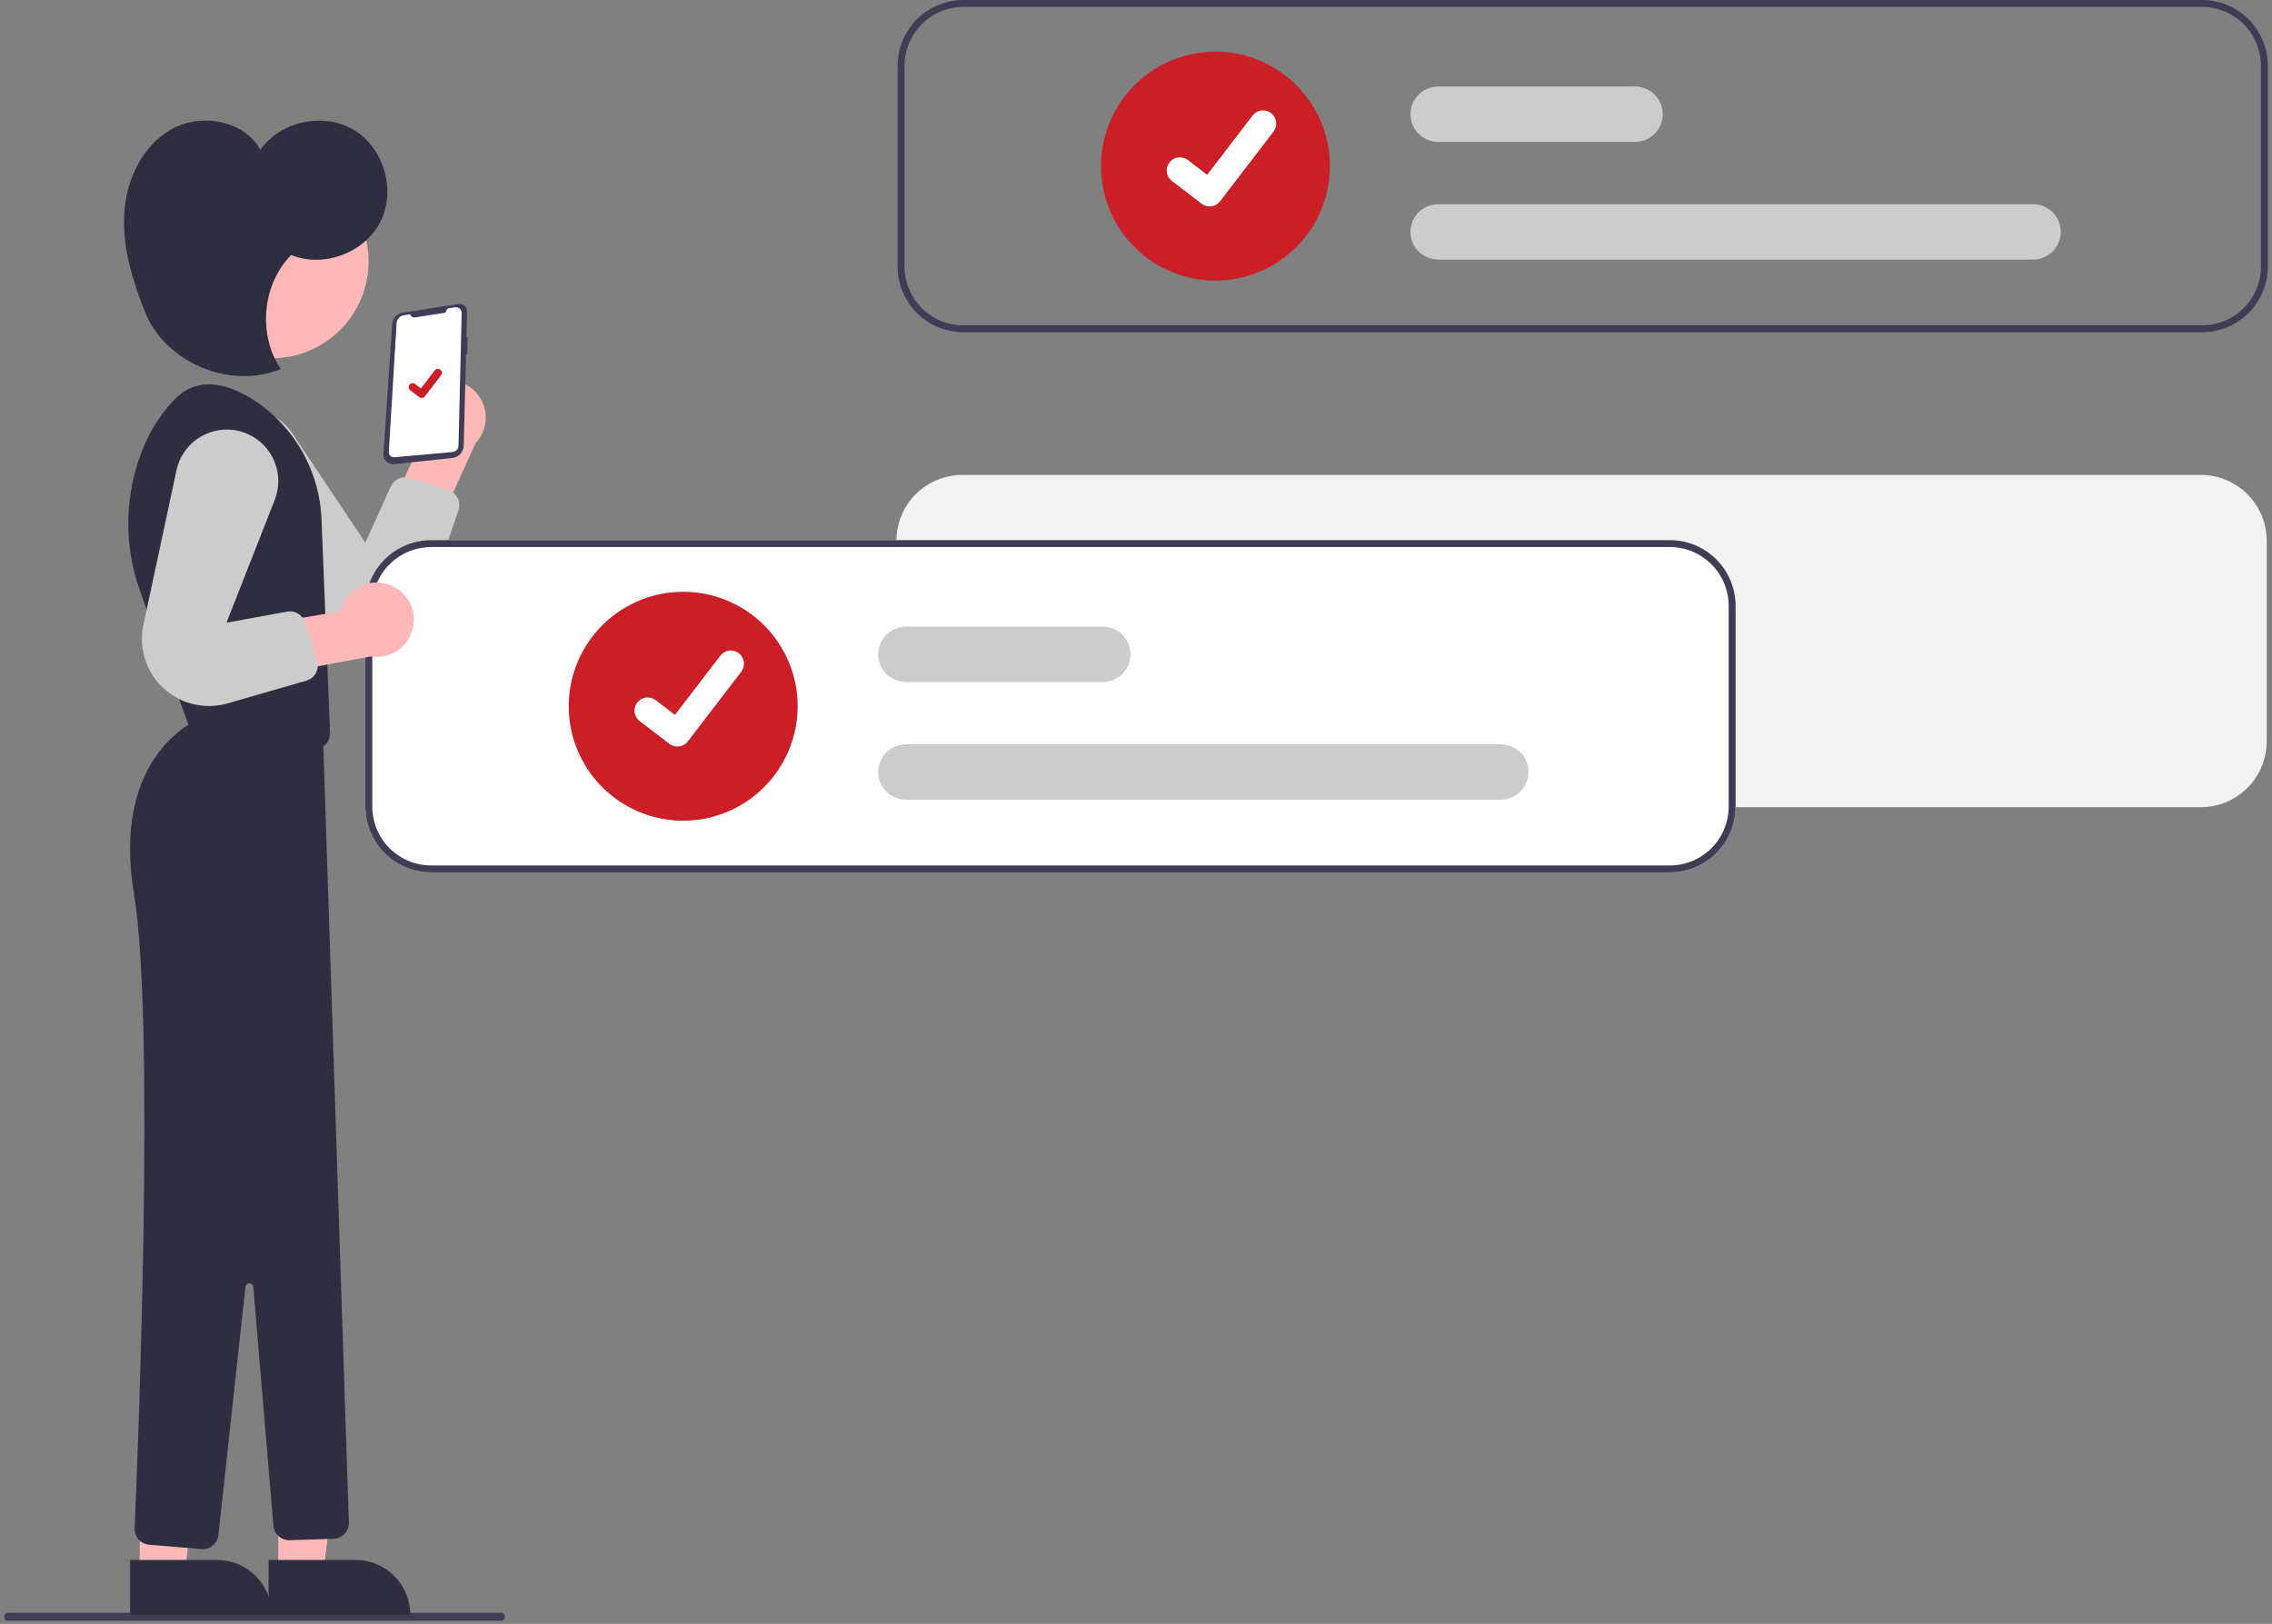 <svg width="305" height="218" viewBox="0 0 305 218" fill="none" xmlns="http://www.w3.org/2000/svg">
<rect x="0" y="0" width="305" height="218" fill="#808080" stroke="none"/>
<g clip-path="url(#clip0_697_36303)">
<path d="M295.458 63.757H129.169C126.828 63.759 124.584 64.69 122.929 66.345C121.274 68 120.343 70.244 120.341 72.585V99.534C120.343 101.875 121.274 104.119 122.929 105.774C124.584 107.429 126.828 108.36 129.169 108.362H295.458C297.799 108.36 300.043 107.429 301.698 105.774C303.353 104.119 304.284 101.875 304.286 99.534V72.585C304.284 70.244 303.353 68 301.698 66.345C300.043 64.69 297.799 63.759 295.458 63.757Z" fill="#F2F2F2"/>
<path d="M67.245 217.569H1.088C0.947 217.569 0.813 217.513 0.714 217.414C0.614 217.315 0.559 217.18 0.559 217.04C0.559 216.9 0.614 216.765 0.714 216.666C0.813 216.567 0.947 216.511 1.088 216.511H67.245C67.385 216.511 67.52 216.567 67.619 216.666C67.718 216.765 67.774 216.9 67.774 217.04C67.774 217.18 67.718 217.315 67.619 217.414C67.52 217.513 67.385 217.569 67.245 217.569Z" fill="#3F3D56"/>
<path d="M57.531 51.856C56.917 52.243 56.396 52.76 56.004 53.371C55.612 53.981 55.359 54.67 55.262 55.389C55.165 56.108 55.227 56.84 55.443 57.532C55.659 58.225 56.025 58.861 56.514 59.397L51.704 69.668L57.233 74.113L63.821 59.514C64.667 58.632 65.16 57.471 65.208 56.251C65.255 55.03 64.853 53.835 64.077 52.891C63.302 51.947 62.207 51.32 61.001 51.129C59.794 50.939 58.56 51.197 57.531 51.856Z" fill="#FFB8B8"/>
<path d="M29.892 56.024C31.415 55.109 33.23 54.816 34.963 55.205C36.696 55.593 38.212 56.633 39.198 58.11L49.04 72.846L52.456 65.314C52.67 64.843 53.048 64.467 53.519 64.256C53.99 64.045 54.523 64.013 55.016 64.167L60.172 65.778C60.442 65.862 60.691 65.999 60.907 66.182C61.123 66.364 61.3 66.587 61.428 66.839C61.556 67.09 61.632 67.365 61.653 67.646C61.673 67.928 61.637 68.211 61.546 68.478L58.016 78.901C57.57 80.22 56.824 81.417 55.837 82.399C54.85 83.38 53.648 84.12 52.328 84.559C51.007 84.999 49.602 85.126 48.224 84.931C46.845 84.736 45.531 84.224 44.383 83.436C43.847 83.067 43.353 82.642 42.908 82.167L28.405 66.671C27.701 65.918 27.174 65.018 26.863 64.035C26.551 63.053 26.464 62.013 26.607 60.992C26.749 59.971 27.118 58.995 27.687 58.136C28.255 57.276 29.009 56.554 29.892 56.024Z" fill="#CCCCCC"/>
<path d="M61.729 40.798C61.993 40.804 62.244 40.916 62.426 41.107C62.608 41.298 62.707 41.554 62.7 41.819L62.615 45.239L62.787 45.255L62.725 47.578L62.558 47.557L62.253 59.81C62.243 60.23 62.08 60.631 61.796 60.939C61.511 61.248 61.124 61.442 60.707 61.486L52.916 62.306C52.726 62.326 52.534 62.304 52.354 62.242C52.173 62.18 52.008 62.08 51.871 61.947C51.734 61.815 51.627 61.654 51.558 61.476C51.49 61.298 51.461 61.107 51.474 60.917L52.655 43.469C52.68 43.102 52.829 42.755 53.077 42.485C53.325 42.214 53.658 42.036 54.022 41.979L61.543 40.811C61.605 40.801 61.667 40.796 61.729 40.798Z" fill="#3F3D56"/>
<path d="M55.699 42.614L59.653 42C59.724 41.989 59.79 41.954 59.839 41.902C59.889 41.85 59.92 41.783 59.928 41.712C59.937 41.63 59.972 41.554 60.029 41.496C60.085 41.437 60.159 41.398 60.24 41.385L61.073 41.256C61.187 41.238 61.303 41.246 61.413 41.278C61.524 41.31 61.626 41.366 61.712 41.442C61.798 41.518 61.867 41.612 61.913 41.717C61.96 41.822 61.982 41.937 61.979 42.051L61.551 59.817C61.546 60.038 61.46 60.248 61.309 60.409C61.158 60.57 60.953 60.67 60.733 60.689L52.948 61.382C52.848 61.39 52.748 61.378 52.654 61.344C52.56 61.311 52.475 61.258 52.403 61.188C52.332 61.119 52.276 61.035 52.24 60.942C52.204 60.849 52.189 60.749 52.195 60.649L53.245 43.362C53.261 43.108 53.363 42.866 53.535 42.677C53.706 42.489 53.938 42.364 54.19 42.325L55.068 42.189C55.1 42.326 55.183 42.446 55.3 42.525C55.417 42.604 55.559 42.636 55.699 42.614Z" fill="white"/>
<path d="M37.354 211.145L43.404 211.144L46.282 187.806L37.352 187.807L37.354 211.145Z" fill="#FFB8B8"/>
<path d="M55.073 216.762L36.057 216.764L36.056 209.417L47.725 209.416C48.69 209.415 49.646 209.605 50.537 209.975C51.429 210.344 52.239 210.885 52.921 211.567C53.603 212.249 54.144 213.059 54.514 213.95C54.883 214.842 55.073 215.797 55.073 216.762Z" fill="#2F2E41"/>
<path d="M18.758 211.145L24.808 211.144L27.686 187.806L18.756 187.807L18.758 211.145Z" fill="#FFB8B8"/>
<path d="M36.477 216.762L17.462 216.764L17.461 209.417L29.13 209.416C31.078 209.415 32.947 210.189 34.325 211.567C35.703 212.945 36.477 214.813 36.477 216.762Z" fill="#2F2E41"/>
<path d="M36.478 48.092C43.657 48.092 49.477 42.272 49.477 35.093C49.477 27.914 43.657 22.094 36.478 22.094C29.298 22.094 23.479 27.914 23.479 35.093C23.479 42.272 29.298 48.092 36.478 48.092Z" fill="#FFB8B8"/>
<path d="M43.168 69.872C43.062 66.53 42.121 63.267 40.431 60.382C38.741 57.497 36.356 55.08 33.493 53.352C30.135 51.373 26.459 50.602 23.534 53.526C21.778 55.326 20.372 57.437 19.387 59.751C16.682 66.056 16.505 73.161 18.893 79.593L25.853 98.823L41.963 100.568C42.266 100.601 42.572 100.568 42.861 100.472C43.15 100.376 43.414 100.218 43.637 100.01C43.859 99.803 44.034 99.549 44.15 99.268C44.265 98.986 44.319 98.683 44.307 98.379L43.168 69.872Z" fill="#2F2E41"/>
<path d="M26.875 96.455C26.875 96.455 14.839 100.948 17.986 119.974C20.809 137.047 18.565 193.715 18.075 205.17C18.052 205.716 18.24 206.25 18.602 206.66C18.963 207.07 19.47 207.324 20.014 207.369L27.04 207.954C27.59 208 28.137 207.829 28.563 207.478C28.989 207.126 29.261 206.623 29.32 206.074L32.949 172.744C32.963 172.614 33.026 172.493 33.124 172.406C33.223 172.318 33.35 172.271 33.482 172.272C33.613 172.274 33.739 172.325 33.836 172.414C33.932 172.504 33.992 172.626 34.003 172.757L36.706 204.828C36.752 205.368 37.003 205.87 37.408 206.231C37.813 206.591 38.341 206.783 38.883 206.766L44.784 206.579C45.062 206.57 45.336 206.507 45.59 206.392C45.843 206.277 46.071 206.114 46.262 205.911C46.452 205.708 46.6 205.47 46.699 205.209C46.797 204.949 46.842 204.672 46.833 204.394L43.357 98.677L26.875 96.455Z" fill="#2F2E41"/>
<path d="M39.086 34.236C43.434 36.02 48.986 33.937 51.087 29.734C53.189 25.532 51.526 19.84 47.492 17.431C43.457 15.021 37.657 16.256 34.954 20.1C32.756 16.139 26.995 15.129 23.041 17.339C19.086 19.549 16.932 24.179 16.676 28.703C16.421 33.226 17.796 37.682 19.474 41.891C22.187 48.698 30.923 52.364 37.682 49.531C34.587 44.922 35.198 38.178 39.086 34.236Z" fill="#2F2E41"/>
<path d="M56.606 53.432C56.49 53.432 56.378 53.395 56.285 53.325L56.279 53.321L55.071 52.397C55.015 52.354 54.968 52.3 54.932 52.239C54.897 52.178 54.874 52.111 54.865 52.041C54.856 51.971 54.86 51.9 54.879 51.831C54.897 51.763 54.928 51.699 54.971 51.644C55.014 51.587 55.068 51.541 55.129 51.505C55.19 51.47 55.257 51.447 55.327 51.438C55.397 51.428 55.468 51.433 55.536 51.451C55.604 51.47 55.668 51.501 55.724 51.544L56.507 52.144L58.357 49.731C58.4 49.675 58.454 49.628 58.515 49.593C58.576 49.557 58.643 49.534 58.713 49.525C58.783 49.516 58.854 49.52 58.922 49.539C58.99 49.557 59.054 49.588 59.11 49.631C59.223 49.718 59.297 49.846 59.316 49.987C59.334 50.129 59.296 50.271 59.21 50.384L57.034 53.222C56.983 53.287 56.919 53.34 56.845 53.377C56.77 53.413 56.689 53.432 56.606 53.431L56.606 53.432Z" fill="#CA1F27"/>
<path d="M295.614 0H129.325C126.985 0.002 124.74 0.933 123.085 2.588C121.43 4.243 120.499 6.487 120.497 8.828V35.777C120.499 38.118 121.43 40.362 123.085 42.017C124.74 43.672 126.985 44.603 129.325 44.605H295.614C297.955 44.603 300.199 43.672 301.854 42.017C303.51 40.362 304.44 38.118 304.442 35.777V8.828C304.44 6.487 303.51 4.243 301.854 2.588C300.199 0.933 297.955 0.002 295.614 0ZM303.513 35.777C303.51 37.871 302.677 39.879 301.196 41.359C299.716 42.84 297.708 43.673 295.614 43.676H129.325C127.231 43.673 125.224 42.84 123.743 41.359C122.262 39.879 121.429 37.871 121.426 35.777V8.828C121.429 6.734 122.262 4.727 123.743 3.246C125.224 1.765 127.231 0.932 129.325 0.929H295.614C297.708 0.932 299.716 1.765 301.196 3.246C302.677 4.727 303.51 6.734 303.513 8.828V35.777Z" fill="#3F3D56"/>
<path d="M163.165 37.668C160.126 37.668 157.156 36.767 154.629 35.079C152.102 33.39 150.132 30.991 148.969 28.183C147.806 25.375 147.502 22.286 148.095 19.305C148.688 16.325 150.151 13.587 152.3 11.438C154.449 9.289 157.187 7.825 160.168 7.233C163.148 6.64 166.238 6.944 169.045 8.107C171.853 9.27 174.253 11.239 175.941 13.766C177.63 16.293 178.531 19.264 178.531 22.303C178.526 26.377 176.906 30.282 174.025 33.163C171.145 36.043 167.239 37.664 163.165 37.668Z" fill="#CA1F27"/>
<path d="M272.926 34.848H193.06C192.074 34.848 191.129 34.456 190.431 33.759C189.734 33.062 189.343 32.117 189.343 31.131C189.343 30.145 189.734 29.2 190.431 28.503C191.129 27.805 192.074 27.414 193.06 27.414H272.926C273.912 27.414 274.857 27.805 275.554 28.503C276.251 29.2 276.643 30.145 276.643 31.131C276.643 32.117 276.251 33.062 275.554 33.759C274.857 34.456 273.912 34.848 272.926 34.848Z" fill="#CCCCCC"/>
<path d="M219.492 19.05H193.06C192.074 19.05 191.129 18.659 190.431 17.962C189.734 17.264 189.343 16.319 189.343 15.333C189.343 14.347 189.734 13.402 190.431 12.705C191.129 12.008 192.074 11.616 193.06 11.616H219.492C220.478 11.616 221.424 12.008 222.121 12.705C222.818 13.402 223.209 14.347 223.209 15.333C223.209 16.319 222.818 17.264 222.121 17.962C221.424 18.659 220.478 19.05 219.492 19.05Z" fill="#CCCCCC"/>
<path d="M162.38 27.709C161.999 27.709 161.628 27.586 161.323 27.357L161.304 27.343L157.321 24.296C157.136 24.155 156.981 23.979 156.865 23.777C156.748 23.576 156.672 23.354 156.641 23.123C156.611 22.892 156.626 22.658 156.686 22.433C156.746 22.208 156.85 21.998 156.991 21.813C157.133 21.628 157.309 21.473 157.511 21.357C157.712 21.241 157.935 21.165 158.166 21.135C158.396 21.105 158.631 21.12 158.855 21.18C159.08 21.241 159.291 21.345 159.475 21.487L162.055 23.465L168.151 15.512C168.292 15.328 168.469 15.173 168.67 15.057C168.871 14.941 169.093 14.865 169.323 14.835C169.554 14.804 169.788 14.819 170.012 14.879C170.237 14.94 170.447 15.043 170.631 15.184L170.632 15.185L170.594 15.237L170.633 15.185C171.005 15.471 171.248 15.893 171.31 16.358C171.371 16.823 171.245 17.293 170.96 17.666L163.79 27.016C163.624 27.232 163.411 27.406 163.167 27.526C162.922 27.645 162.654 27.707 162.382 27.706L162.38 27.709Z" fill="white"/>
<path d="M224.164 72.508H57.875C55.534 72.51 53.29 73.441 51.635 75.096C49.98 76.751 49.049 78.996 49.047 81.337V108.286C49.049 110.626 49.98 112.871 51.635 114.526C53.29 116.181 55.534 117.112 57.875 117.114H224.164C226.505 117.112 228.749 116.181 230.404 114.526C232.059 112.871 232.99 110.626 232.992 108.286V81.337C232.99 78.996 232.059 76.751 230.404 75.096C228.749 73.441 226.505 72.51 224.164 72.508Z" fill="white"/>
<path d="M224.164 72.508H57.875C55.534 72.51 53.29 73.441 51.635 75.096C49.98 76.751 49.049 78.996 49.047 81.337V108.286C49.049 110.626 49.98 112.871 51.635 114.526C53.29 116.181 55.534 117.112 57.875 117.114H224.164C226.505 117.112 228.749 116.181 230.404 114.526C232.059 112.871 232.99 110.626 232.992 108.286V81.337C232.99 78.996 232.059 76.751 230.404 75.096C228.749 73.441 226.505 72.51 224.164 72.508ZM232.063 108.286C232.06 110.38 231.227 112.387 229.746 113.868C228.265 115.348 226.258 116.181 224.164 116.184H57.875C55.781 116.181 53.774 115.348 52.293 113.868C50.812 112.387 49.979 110.38 49.976 108.286V81.337C49.979 79.243 50.812 77.235 52.293 75.754C53.774 74.274 55.781 73.441 57.875 73.438H224.164C226.258 73.441 228.265 74.274 229.746 75.754C231.227 77.235 232.06 79.243 232.063 81.337V108.286Z" fill="#3F3D56"/>
<path d="M91.715 110.176C88.676 110.176 85.706 109.275 83.179 107.587C80.652 105.898 78.682 103.499 77.519 100.691C76.356 97.883 76.052 94.794 76.645 91.813C77.238 88.833 78.701 86.095 80.85 83.946C82.999 81.797 85.737 80.334 88.717 79.741C91.698 79.148 94.787 79.452 97.595 80.615C100.403 81.778 102.803 83.747 104.491 86.274C106.179 88.801 107.081 91.772 107.081 94.811C107.076 98.885 105.456 102.79 102.575 105.671C99.695 108.551 95.789 110.172 91.715 110.176Z" fill="#CA1F27"/>
<path d="M201.476 107.356H121.61C120.624 107.356 119.678 106.964 118.981 106.267C118.284 105.57 117.893 104.625 117.893 103.639C117.893 102.653 118.284 101.708 118.981 101.011C119.678 100.314 120.624 99.922 121.61 99.922H201.476C202.462 99.922 203.407 100.314 204.104 101.011C204.801 101.708 205.193 102.653 205.193 103.639C205.193 104.625 204.801 105.57 204.104 106.267C203.407 106.964 202.462 107.356 201.476 107.356Z" fill="#CCCCCC"/>
<path d="M148.042 91.558H121.61C121.122 91.558 120.638 91.462 120.187 91.276C119.736 91.089 119.326 90.815 118.981 90.47C118.636 90.125 118.362 89.715 118.176 89.264C117.989 88.813 117.893 88.329 117.893 87.841C117.893 87.353 117.989 86.87 118.176 86.419C118.362 85.968 118.636 85.558 118.981 85.213C119.326 84.868 119.736 84.594 120.187 84.407C120.638 84.22 121.122 84.124 121.61 84.124H148.042C149.028 84.124 149.973 84.516 150.671 85.213C151.368 85.91 151.759 86.856 151.759 87.841C151.759 88.827 151.368 89.773 150.671 90.47C149.973 91.167 149.028 91.558 148.042 91.558Z" fill="#CCCCCC"/>
<path d="M90.931 100.217C90.55 100.217 90.179 100.094 89.874 99.865L89.855 99.851L85.872 96.804C85.687 96.663 85.532 96.487 85.415 96.285C85.299 96.084 85.223 95.862 85.192 95.631C85.162 95.4 85.177 95.166 85.237 94.941C85.297 94.716 85.4 94.506 85.542 94.321C85.684 94.136 85.86 93.981 86.062 93.865C86.263 93.749 86.486 93.673 86.716 93.643C86.947 93.613 87.181 93.628 87.406 93.689C87.631 93.749 87.841 93.853 88.026 93.995L90.606 95.973L96.702 88.02C96.843 87.836 97.019 87.681 97.221 87.565C97.422 87.449 97.644 87.373 97.874 87.343C98.104 87.312 98.338 87.327 98.563 87.388C98.787 87.448 98.998 87.551 99.182 87.692L99.183 87.693L99.145 87.746L99.184 87.693C99.556 87.979 99.799 88.401 99.86 88.866C99.922 89.331 99.796 89.801 99.511 90.174L92.341 99.524C92.175 99.74 91.961 99.914 91.717 100.034C91.473 100.153 91.205 100.215 90.933 100.214L90.931 100.217Z" fill="white"/>
<path d="M52.483 78.587C51.815 78.305 51.092 78.172 50.367 78.199C49.642 78.225 48.932 78.411 48.286 78.741C47.641 79.072 47.075 79.541 46.63 80.114C46.185 80.687 45.871 81.35 45.71 82.058L34.532 83.973L34.039 91.049L49.787 88.123C50.993 88.315 52.228 88.057 53.257 87.399C54.286 86.741 55.038 85.728 55.37 84.553C55.703 83.377 55.592 82.121 55.06 81.021C54.528 79.922 53.611 79.056 52.483 78.587Z" fill="#FFB8B8"/>
<path d="M33.282 58.275C34.902 59.003 36.179 60.326 36.85 61.97C37.52 63.615 37.532 65.454 36.882 67.106L30.403 83.599L38.537 82.104C39.045 82.011 39.57 82.106 40.012 82.373C40.455 82.639 40.785 83.058 40.94 83.551L42.561 88.704C42.646 88.973 42.676 89.257 42.649 89.538C42.623 89.819 42.541 90.092 42.407 90.34C42.274 90.589 42.092 90.809 41.872 90.986C41.653 91.163 41.4 91.295 41.129 91.374L30.556 94.426C29.218 94.812 27.81 94.883 26.44 94.633C25.071 94.383 23.778 93.82 22.663 92.986C21.548 92.152 20.642 91.072 20.015 89.829C19.388 88.586 19.058 87.214 19.05 85.822C19.046 85.172 19.113 84.523 19.249 83.887L23.692 63.133C23.908 62.125 24.346 61.178 24.975 60.362C25.604 59.545 26.408 58.88 27.327 58.414C28.247 57.948 29.259 57.694 30.289 57.67C31.319 57.646 32.342 57.853 33.282 58.275Z" fill="#CCCCCC"/>
</g>
<defs>
<clipPath id="clip0_697_36303">
<rect width="303.884" height="217.569" fill="white" transform="translate(0.559)"/>
</clipPath>
</defs>
</svg>
